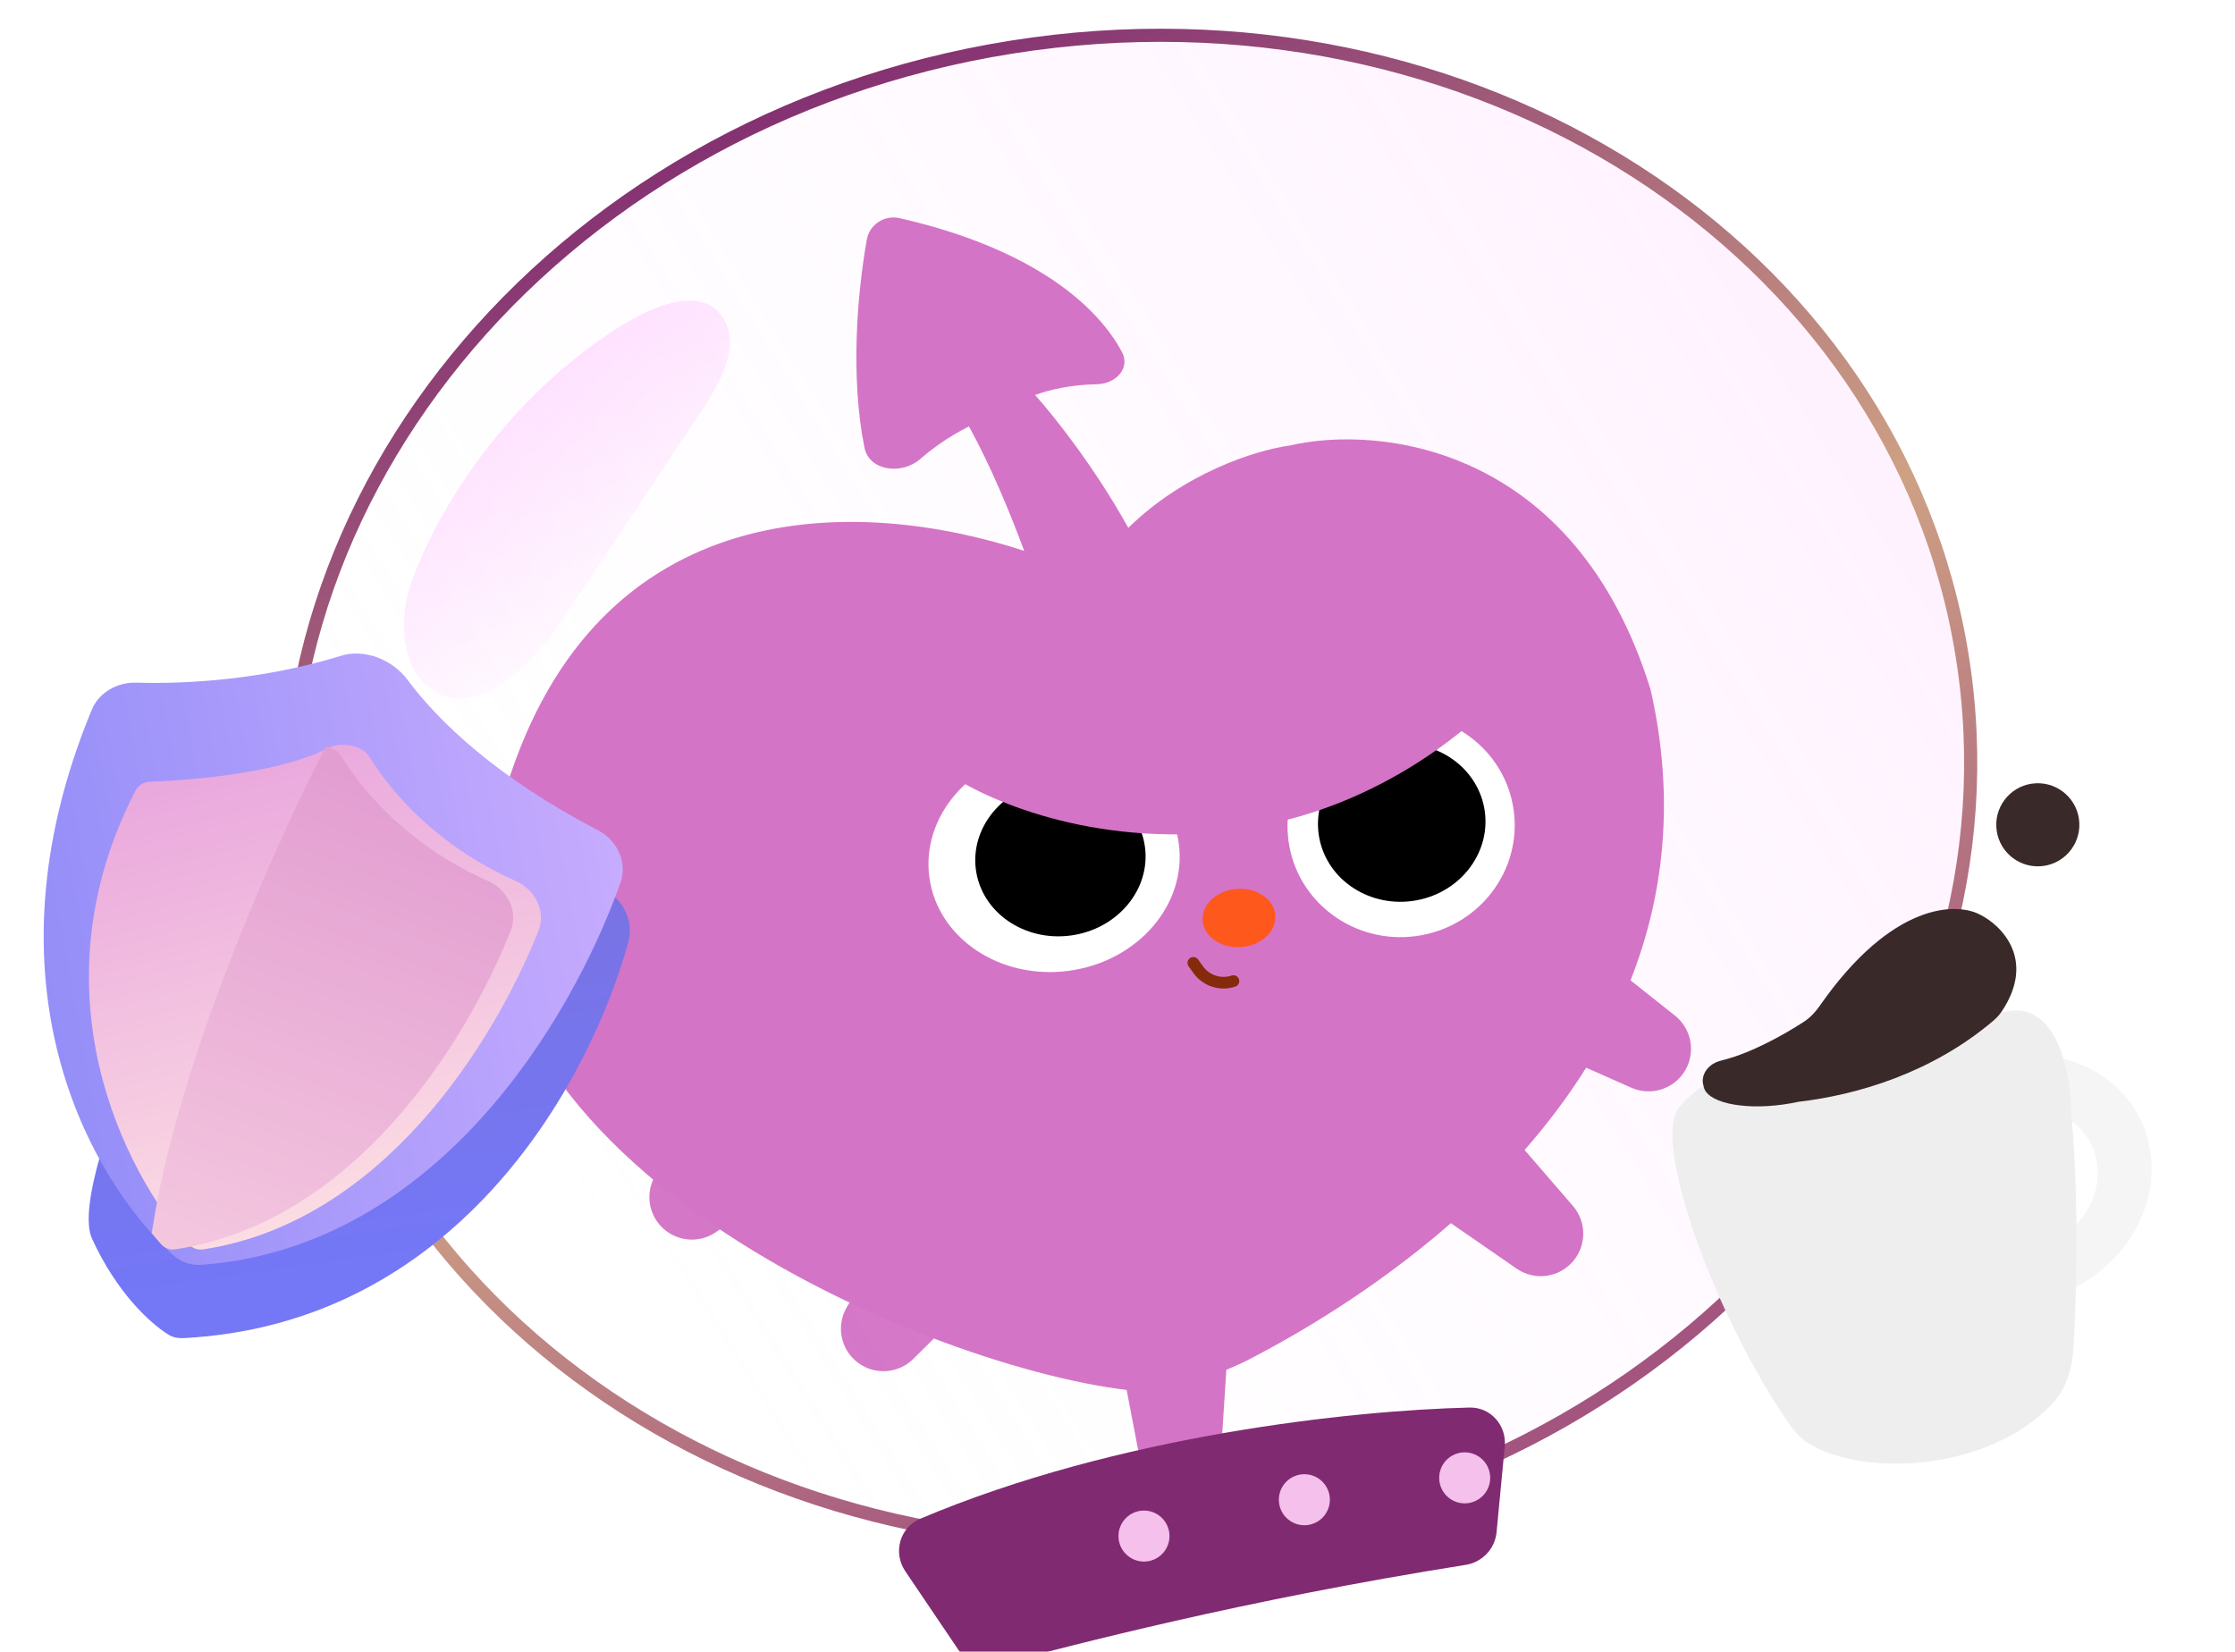 <svg width="299" height="221" viewBox="0 0 299 221" fill="none" xmlns="http://www.w3.org/2000/svg">
<g clip-path="url(#clip0_3052_29613)" filter="url(#filter0_i_3052_29613)">
<path d="M125.612 157.176C128.167 152.884 133.935 151.857 137.813 155.004V155.004C141.598 158.075 141.88 163.752 138.418 167.183L124.417 181.062C122.409 183.052 119.244 183.264 116.989 181.561V181.561C114.676 179.814 114.048 176.608 115.53 174.117L125.612 157.176Z" fill="#D474C6"/>
<path d="M103.137 140.677C106.354 136.856 112.212 136.778 115.529 140.513V140.513C118.766 144.157 118.124 149.804 114.151 152.629L98.085 164.053C95.781 165.691 92.624 165.388 90.674 163.341V163.341C88.675 161.243 88.575 157.976 90.441 155.759L103.137 140.677Z" fill="#D474C6"/>
<g filter="url(#filter1_n_3052_29613)">
<ellipse cx="153.322" cy="104.83" rx="113.705" ry="101.389" transform="rotate(-9.051 153.322 104.83)" fill="url(#paint0_linear_3052_29613)" fill-opacity="0.9"/>
<path d="M137.509 5.57C199.142 -4.248 256.025 32.351 264.744 87.08C273.463 141.809 230.768 194.272 169.135 204.091C107.502 213.909 50.619 177.31 41.9 122.581C33.181 67.852 75.876 15.389 137.509 5.57Z" stroke="url(#paint1_linear_3052_29613)" stroke-width="1.755"/>
</g>
<g filter="url(#filter2_ii_3052_29613)">
<path d="M127.942 28.405C128.305 26.355 130.309 25.058 132.339 25.52C150.597 29.678 158.962 37.547 162.075 43.422C163.246 45.632 161.218 47.695 158.718 47.739C155.357 47.798 152.579 48.41 150.452 49.179C153.036 52.045 158.487 58.937 162.929 66.955C170.36 59.651 179.879 56.581 184.529 55.935C196.395 53.172 222.661 55.838 232.803 88.605C236.145 103.356 234.527 116.31 230.117 127.492L236.061 132.208C238.274 133.965 238.861 137.083 237.438 139.524C235.978 142.028 232.868 143.033 230.22 141.857L224.184 139.178C221.71 143.129 218.916 146.799 215.942 150.188L222.409 157.667C224.258 159.805 224.254 162.977 222.401 165.111C220.501 167.3 217.259 167.709 214.875 166.061L206.083 159.98C195.864 168.913 185.298 175.006 178.892 178.308C178.272 178.627 177.25 179.093 176.042 179.602L175.426 189.23C175.245 192.051 173.019 194.311 170.201 194.534C167.312 194.763 164.714 192.782 164.169 189.936L162.706 182.289C135.259 179.065 64.942 149.716 79.695 101.77C91.956 61.923 126.915 62.788 149.004 70.031C147.118 64.949 144.491 58.596 141.61 53.378C139.01 54.687 136.829 56.232 135.066 57.764C132.624 59.886 128.255 59.371 127.624 56.197C125.714 46.589 126.689 35.502 127.942 28.405Z" fill="#D474C6"/>
</g>
<g filter="url(#filter3_ii_3052_29613)">
<path d="M142.155 218.047L135.04 207.517C133.37 205.045 134.289 201.663 137.036 200.501C163.499 189.308 194.78 186.009 210.515 185.621C213.344 185.551 215.507 187.999 215.239 190.816L214.145 202.297C213.933 204.522 212.231 206.317 210.023 206.668C179.85 211.457 157.699 217.355 147.339 220.03C145.362 220.54 143.298 219.739 142.155 218.047Z" fill="#802A71"/>
</g>
<circle cx="176.73" cy="199.903" r="3.413" fill="#F5C0EC"/>
<circle cx="155.273" cy="204.767" r="3.413" fill="#F5C0EC"/>
<circle cx="198.179" cy="196.978" r="3.413" fill="#F5C0EC"/>
<g filter="url(#filter4_g_3052_29613)">
<ellipse cx="143.247" cy="114.378" rx="16.836" ry="14.893" transform="rotate(-7.758 143.247 114.378)" fill="white"/>
</g>
<g filter="url(#filter5_g_3052_29613)">
<ellipse cx="144.096" cy="114.091" rx="11.411" ry="10.418" transform="rotate(-7.758 144.096 114.091)" fill="black"/>
</g>
<g filter="url(#filter6_g_3052_29613)">
<ellipse cx="189.674" cy="109.736" rx="15.202" ry="14.893" transform="rotate(-7.758 189.674 109.736)" fill="white"/>
</g>
<ellipse cx="167.983" cy="122.074" rx="4.876" ry="3.901" transform="rotate(-3.988 167.983 122.074)" fill="#FF581D"/>
<path d="M161.875 128.078L162.521 128.982C163.586 130.474 165.5 131.096 167.239 130.516V130.516" stroke="#852A0A" stroke-width="1.56" stroke-linecap="round"/>
<g filter="url(#filter7_g_3052_29613)">
<ellipse cx="189.755" cy="109.334" rx="11.217" ry="10.56" transform="rotate(-7.758 189.755 109.334)" fill="black"/>
</g>
<path opacity="0.8" d="M96.116 54.166L77.054 82.807C72.905 89.041 65.144 95.938 59.426 91.103C55.899 88.12 55.907 82.483 56.763 78.806C58.607 72.256 66.259 56.322 82.117 44.988C91.669 38.161 96.46 38.62 98.625 41.328C101.571 45.014 98.73 50.239 96.116 54.166Z" fill="url(#paint2_linear_3052_29613)"/>
<path opacity="0.89" d="M54.63 99.971C63.992 93.73 64.382 107.773 63.407 115.575C62.237 119.866 57.068 117.363 54.63 115.575C50.729 112.974 45.268 106.213 54.63 99.971Z" fill="url(#paint3_linear_3052_29613)"/>
<g filter="url(#filter8_ii_3052_29613)">
<path d="M274.796 137.36C284.268 134.846 293.451 139.951 295.307 148.763C297.162 157.575 290.987 166.757 281.514 169.272C272.042 171.786 262.858 166.68 261.003 157.868C259.148 149.056 265.323 139.875 274.796 137.36ZM288.237 150.669C287.168 145.591 281.875 142.649 276.416 144.098C270.958 145.547 267.399 150.838 268.468 155.916C269.538 160.995 274.83 163.937 280.289 162.488C285.748 161.039 289.307 155.747 288.237 150.669Z" fill="#F5F5F5"/>
</g>
<g filter="url(#filter9_iii_3052_29613)">
<path d="M270.649 127.178C277.65 125.743 279.361 135.974 279.342 141.269C279.802 145.395 280.437 156.868 279.644 171.886C279.494 174.728 278.739 177.589 276.786 179.659C268.373 188.575 252.035 189.516 244.397 185.094C243.215 184.41 242.304 183.37 241.527 182.248C231.623 167.95 222.824 143.901 227.072 139.764C232.269 133.923 244.654 130.279 251.809 128.84C253.178 128.564 254.576 128.514 255.972 128.529C259.382 128.566 265.047 128.326 270.649 127.178Z" fill="#EEEEEE"/>
</g>
<g filter="url(#filter10_i_3052_29613)">
<path d="M246.607 131.968C256.244 118.131 264.913 118.047 268.119 119.811C271.027 121.288 275.499 125.876 270.969 132.694C270.648 133.177 270.247 133.607 269.805 133.983C261.646 140.91 251.689 143.892 243.735 144.814C243.075 144.959 242.388 145.083 241.682 145.18C236.088 145.953 231.336 144.839 231.063 142.692C230.926 142.299 230.903 141.866 231.033 141.403C231.203 140.796 231.593 140.213 232.319 139.745C232.775 139.452 233.31 139.32 233.835 139.184C237.592 138.209 241.878 135.797 244.445 134.13C245.308 133.57 246.019 132.812 246.607 131.968Z" fill="#392929"/>
</g>
<g filter="url(#filter11_i_3052_29613)">
<circle cx="277.63" cy="108.678" r="5.558" transform="rotate(-2.825 277.63 108.678)" fill="#392929"/>
</g>
<g filter="url(#filter12_i_3052_29613)">
<path d="M58.196 95.815C55.539 92.265 48.813 90.481 45.73 91.435C45.101 91.63 44.679 92.151 44.367 92.732C33.324 113.248 13.054 154.627 16.777 162.759C20.078 169.968 24.48 173.995 26.963 175.57C27.565 175.951 28.292 176.089 29.003 176.052C65.093 174.178 83.022 142.792 88.51 123.142C89.303 120.302 87.869 117.386 85.281 115.973C70.284 107.783 63.067 102.325 58.196 95.815Z" fill="url(#paint4_linear_3052_29613)"/>
</g>
<g filter="url(#filter13_ii_3052_29613)">
<path d="M79.983 114.787C66.544 107.829 58.607 100.189 54.548 94.709C52.527 91.981 48.814 90.463 45.572 91.469C35.328 94.647 24.912 95.26 18.278 95.052C15.712 94.971 13.245 96.329 12.264 98.702C-2.896 135.36 12.107 161.538 23.146 171.637C24.194 172.595 25.598 173.048 27.013 172.941C58.241 170.561 76.331 140.544 83 121.839C83.981 119.086 82.578 116.131 79.983 114.787Z" fill="url(#paint5_linear_3052_29613)"/>
</g>
<g filter="url(#filter14_i_3052_29613)">
<path d="M69.707 116.365C59.578 111.855 53.324 104.902 50.169 99.77C49.197 98.189 46.304 97.724 44.659 98.584C38.669 101.716 27.511 102.877 20.782 103.098C19.977 103.125 19.239 103.577 18.87 104.292C5.016 131.145 17.37 155.336 26.038 165.001C26.508 165.526 27.213 165.772 27.909 165.667C51.782 162.066 66.729 138.222 72.782 123.047C73.838 120.398 72.313 117.525 69.707 116.365Z" fill="url(#paint6_linear_3052_29613)"/>
</g>
<g filter="url(#filter15_i_3052_29613)">
<path d="M48.064 98.348C48.956 98.596 49.746 99.074 50.17 99.764C53.325 104.895 59.579 111.849 69.707 116.358C72.313 117.518 73.839 120.391 72.783 123.04C66.73 138.215 51.783 162.059 27.91 165.661C27.215 165.766 26.509 165.519 26.039 164.996C25.62 164.529 25.194 164.027 24.762 163.494C28.017 141.511 40.645 112.743 48.064 98.348Z" fill="url(#paint7_linear_3052_29613)"/>
</g>
<path d="M129.574 99.965C134.01 103.309 147.289 109.606 164.916 108.035" stroke="#D474C6" stroke-width="5.206"/>
<path d="M166.512 107.514C172.067 107.435 186.417 104.266 199.377 92.216" stroke="url(#paint8_linear_3052_29613)" stroke-width="5.206"/>
<ellipse cx="146.421" cy="102.225" rx="13.442" ry="3.802" transform="rotate(14.756 146.421 102.225)" fill="#D474C6"/>
<ellipse cx="182.991" cy="97.936" rx="11.839" ry="3.802" transform="rotate(-30.08 182.991 97.936)" fill="#D474C6"/>
</g>
<defs>
<filter id="filter0_i_3052_29613" x="-2.231" y="0.824" width="301.231" height="220.744" filterUnits="userSpaceOnUse" color-interpolation-filters="sRGB">
<feFlood flood-opacity="0" result="BackgroundImageFix"/>
<feBlend mode="normal" in="SourceGraphic" in2="BackgroundImageFix" result="shape"/>
<feColorMatrix in="SourceAlpha" type="matrix" values="0 0 0 0 0 0 0 0 0 0 0 0 0 0 0 0 0 0 127 0" result="hardAlpha"/>
<feOffset dx="-2.231" dy="0.744"/>
<feGaussianBlur stdDeviation="1.45"/>
<feComposite in2="hardAlpha" operator="arithmetic" k2="-1" k3="1"/>
<feColorMatrix type="matrix" values="0 0 0 0 0.26 0 0 0 0 0.105 0 0 0 0 0.105 0 0 0 0.18 0"/>
<feBlend mode="normal" in2="shape" result="effect1_innerShadow_3052_29613"/>
</filter>
<filter id="filter1_n_3052_29613" x="39.891" y="3.102" width="226.863" height="203.459" filterUnits="userSpaceOnUse" color-interpolation-filters="sRGB">
<feFlood flood-opacity="0" result="BackgroundImageFix"/>
<feBlend mode="normal" in="SourceGraphic" in2="BackgroundImageFix" result="shape"/>
<feTurbulence type="fractalNoise" baseFrequency="0.107 0.107" stitchTiles="stitch" numOctaves="3" result="noise" seed="1999" />
<feColorMatrix in="noise" type="luminanceToAlpha" result="alphaNoise" />
<feComponentTransfer in="alphaNoise" result="coloredNoise1">
<feFuncA type="discrete" tableValues="1 1 1 1 1 1 1 1 1 1 1 1 1 1 1 1 1 1 1 1 1 1 1 1 1 1 1 1 1 1 1 1 1 1 1 1 1 1 1 1 1 1 1 1 1 1 1 1 1 1 1 0 0 0 0 0 0 0 0 0 0 0 0 0 0 0 0 0 0 0 0 0 0 0 0 0 0 0 0 0 0 0 0 0 0 0 0 0 0 0 0 0 0 0 0 0 0 0 0 0 "/>
</feComponentTransfer>
<feComposite operator="in" in2="shape" in="coloredNoise1" result="noise1Clipped" />
<feFlood flood-color="rgba(0, 0, 0, 0.08)" result="color1Flood" />
<feComposite operator="in" in2="noise1Clipped" in="color1Flood" result="color1" />
<feMerge result="effect1_noise_3052_29613">
<feMergeNode in="shape" />
<feMergeNode in="color1" />
</feMerge>
</filter>
<filter id="filter2_ii_3052_29613" x="68.907" y="25.428" width="169.304" height="171.075" filterUnits="userSpaceOnUse" color-interpolation-filters="sRGB">
<feFlood flood-opacity="0" result="BackgroundImageFix"/>
<feBlend mode="normal" in="SourceGraphic" in2="BackgroundImageFix" result="shape"/>
<feColorMatrix in="SourceAlpha" type="matrix" values="0 0 0 0 0 0 0 0 0 0 0 0 0 0 0 0 0 0 127 0" result="hardAlpha"/>
<feOffset dx="-8.777" dy="1.95"/>
<feGaussianBlur stdDeviation="7.265"/>
<feComposite in2="hardAlpha" operator="arithmetic" k2="-1" k3="1"/>
<feColorMatrix type="matrix" values="0 0 0 0 1 0 0 0 0 0.913 0 0 0 0 0.793 0 0 0 0.8 0"/>
<feBlend mode="normal" in2="shape" result="effect1_innerShadow_3052_29613"/>
<feColorMatrix in="SourceAlpha" type="matrix" values="0 0 0 0 0 0 0 0 0 0 0 0 0 0 0 0 0 0 127 0" result="hardAlpha"/>
<feOffset dx="-0.975" dy="0.975"/>
<feGaussianBlur stdDeviation="0.488"/>
<feComposite in2="hardAlpha" operator="arithmetic" k2="-1" k3="1"/>
<feColorMatrix type="matrix" values="0 0 0 0 0.871 0 0 0 0 1 0 0 0 0 0.998 0 0 0 0.5 0"/>
<feBlend mode="normal" in2="effect1_innerShadow_3052_29613" result="effect2_innerShadow_3052_29613"/>
</filter>
<filter id="filter3_ii_3052_29613" x="123.866" y="185.619" width="91.396" height="36.513" filterUnits="userSpaceOnUse" color-interpolation-filters="sRGB">
<feFlood flood-opacity="0" result="BackgroundImageFix"/>
<feBlend mode="normal" in="SourceGraphic" in2="BackgroundImageFix" result="shape"/>
<feColorMatrix in="SourceAlpha" type="matrix" values="0 0 0 0 0 0 0 0 0 0 0 0 0 0 0 0 0 0 127 0" result="hardAlpha"/>
<feOffset dx="-10.727" dy="1.95"/>
<feGaussianBlur stdDeviation="5.169"/>
<feComposite in2="hardAlpha" operator="arithmetic" k2="-1" k3="1"/>
<feColorMatrix type="matrix" values="0 0 0 0 0.869 0 0 0 0 0.72 0 0 0 0 1 0 0 0 0.2 0"/>
<feBlend mode="normal" in2="shape" result="effect1_innerShadow_3052_29613"/>
<feColorMatrix in="SourceAlpha" type="matrix" values="0 0 0 0 0 0 0 0 0 0 0 0 0 0 0 0 0 0 127 0" result="hardAlpha"/>
<feOffset dx="-0.975"/>
<feGaussianBlur stdDeviation="0.488"/>
<feComposite in2="hardAlpha" operator="arithmetic" k2="-1" k3="1"/>
<feColorMatrix type="matrix" values="0 0 0 0 0.859 0 0 0 0 0.976 0 0 0 0 0.984 0 0 0 0.2 0"/>
<feBlend mode="normal" in2="effect1_innerShadow_3052_29613" result="effect2_innerShadow_3052_29613"/>
</filter>
<filter id="filter4_g_3052_29613" x="125.954" y="98.958" width="34.585" height="30.84" filterUnits="userSpaceOnUse" color-interpolation-filters="sRGB">
<feFlood flood-opacity="0" result="BackgroundImageFix"/>
<feBlend mode="normal" in="SourceGraphic" in2="BackgroundImageFix" result="shape"/>
<feTurbulence type="fractalNoise" baseFrequency="1.139 1.139" numOctaves="3" seed="3511" />
<feDisplacementMap in="shape" scale="0.975" xChannelSelector="R" yChannelSelector="G" result="displacedImage" width="100%" height="100%" />
<feMerge result="effect1_texture_3052_29613">
<feMergeNode in="displacedImage"/>
</feMerge>
</filter>
<filter id="filter5_g_3052_29613" x="132.379" y="103.332" width="23.433" height="21.517" filterUnits="userSpaceOnUse" color-interpolation-filters="sRGB">
<feFlood flood-opacity="0" result="BackgroundImageFix"/>
<feBlend mode="normal" in="SourceGraphic" in2="BackgroundImageFix" result="shape"/>
<feTurbulence type="fractalNoise" baseFrequency="1.735 1.735" numOctaves="3" seed="3511" />
<feDisplacementMap in="shape" scale="0.64" xChannelSelector="R" yChannelSelector="G" result="displacedImage" width="100%" height="100%" />
<feMerge result="effect1_texture_3052_29613">
<feMergeNode in="displacedImage"/>
</feMerge>
</filter>
<filter id="filter6_g_3052_29613" x="173.989" y="94.348" width="31.37" height="30.776" filterUnits="userSpaceOnUse" color-interpolation-filters="sRGB">
<feFlood flood-opacity="0" result="BackgroundImageFix"/>
<feBlend mode="normal" in="SourceGraphic" in2="BackgroundImageFix" result="shape"/>
<feTurbulence type="fractalNoise" baseFrequency="1.139 1.139" numOctaves="3" seed="3511" />
<feDisplacementMap in="shape" scale="0.975" xChannelSelector="R" yChannelSelector="G" result="displacedImage" width="100%" height="100%" />
<feMerge result="effect1_texture_3052_29613">
<feMergeNode in="displacedImage"/>
</feMerge>
</filter>
<filter id="filter7_g_3052_29613" x="178.227" y="98.439" width="23.055" height="21.787" filterUnits="userSpaceOnUse" color-interpolation-filters="sRGB">
<feFlood flood-opacity="0" result="BackgroundImageFix"/>
<feBlend mode="normal" in="SourceGraphic" in2="BackgroundImageFix" result="shape"/>
<feTurbulence type="fractalNoise" baseFrequency="1.735 1.735" numOctaves="3" seed="3511" />
<feDisplacementMap in="shape" scale="0.64" xChannelSelector="R" yChannelSelector="G" result="displacedImage" width="100%" height="100%" />
<feMerge result="effect1_texture_3052_29613">
<feMergeNode in="displacedImage"/>
</feMerge>
</filter>
<filter id="filter8_ii_3052_29613" x="256.04" y="136.719" width="39.596" height="35.972" filterUnits="userSpaceOnUse" color-interpolation-filters="sRGB">
<feFlood flood-opacity="0" result="BackgroundImageFix"/>
<feBlend mode="normal" in="SourceGraphic" in2="BackgroundImageFix" result="shape"/>
<feColorMatrix in="SourceAlpha" type="matrix" values="0 0 0 0 0 0 0 0 0 0 0 0 0 0 0 0 0 0 127 0" result="hardAlpha"/>
<feOffset dx="-4.632" dy="2.779"/>
<feGaussianBlur stdDeviation="2.825"/>
<feComposite in2="hardAlpha" operator="arithmetic" k2="-1" k3="1"/>
<feColorMatrix type="matrix" values="0 0 0 0 0.95 0 0 0 0 1 0 0 0 0 0.857 0 0 0 0.77 0"/>
<feBlend mode="normal" in2="shape" result="effect1_innerShadow_3052_29613"/>
<feColorMatrix in="SourceAlpha" type="matrix" values="0 0 0 0 0 0 0 0 0 0 0 0 0 0 0 0 0 0 127 0" result="hardAlpha"/>
<feOffset dx="-0.926" dy="0.926"/>
<feGaussianBlur stdDeviation="0.463"/>
<feComposite in2="hardAlpha" operator="arithmetic" k2="-1" k3="1"/>
<feColorMatrix type="matrix" values="0 0 0 0 0.98 0 0 0 0 1 0 0 0 0 1 0 0 0 0.7 0"/>
<feBlend mode="normal" in2="effect1_innerShadow_3052_29613" result="effect2_innerShadow_3052_29613"/>
</filter>
<filter id="filter9_iii_3052_29613" x="221.345" y="127.041" width="63.677" height="64.332" filterUnits="userSpaceOnUse" color-interpolation-filters="sRGB">
<feFlood flood-opacity="0" result="BackgroundImageFix"/>
<feBlend mode="normal" in="SourceGraphic" in2="BackgroundImageFix" result="shape"/>
<feColorMatrix in="SourceAlpha" type="matrix" values="0 0 0 0 0 0 0 0 0 0 0 0 0 0 0 0 0 0 127 0" result="hardAlpha"/>
<feOffset dx="-4.632" dy="2.779"/>
<feGaussianBlur stdDeviation="2.825"/>
<feComposite in2="hardAlpha" operator="arithmetic" k2="-1" k3="1"/>
<feColorMatrix type="matrix" values="0 0 0 0 0.95 0 0 0 0 1 0 0 0 0 0.857 0 0 0 0.77 0"/>
<feBlend mode="normal" in2="shape" result="effect1_innerShadow_3052_29613"/>
<feColorMatrix in="SourceAlpha" type="matrix" values="0 0 0 0 0 0 0 0 0 0 0 0 0 0 0 0 0 0 127 0" result="hardAlpha"/>
<feOffset dx="5.558" dy="3.705"/>
<feGaussianBlur stdDeviation="2.501"/>
<feComposite in2="hardAlpha" operator="arithmetic" k2="-1" k3="1"/>
<feColorMatrix type="matrix" values="0 0 0 0 1 0 0 0 0 0.603 0 0 0 0 0.404 0 0 0 0.25 0"/>
<feBlend mode="normal" in2="effect1_innerShadow_3052_29613" result="effect2_innerShadow_3052_29613"/>
<feColorMatrix in="SourceAlpha" type="matrix" values="0 0 0 0 0 0 0 0 0 0 0 0 0 0 0 0 0 0 127 0" result="hardAlpha"/>
<feOffset dx="-0.926" dy="0.926"/>
<feGaussianBlur stdDeviation="0.463"/>
<feComposite in2="hardAlpha" operator="arithmetic" k2="-1" k3="1"/>
<feColorMatrix type="matrix" values="0 0 0 0 0.98 0 0 0 0 1 0 0 0 0 1 0 0 0 0.7 0"/>
<feBlend mode="normal" in2="effect2_innerShadow_3052_29613" result="effect3_innerShadow_3052_29613"/>
</filter>
<filter id="filter10_i_3052_29613" x="230.019" y="119.02" width="42.883" height="28.259" filterUnits="userSpaceOnUse" color-interpolation-filters="sRGB">
<feFlood flood-opacity="0" result="BackgroundImageFix"/>
<feBlend mode="normal" in="SourceGraphic" in2="BackgroundImageFix" result="shape"/>
<feColorMatrix in="SourceAlpha" type="matrix" values="0 0 0 0 0 0 0 0 0 0 0 0 0 0 0 0 0 0 127 0" result="hardAlpha"/>
<feOffset dx="-0.926" dy="1.853"/>
<feGaussianBlur stdDeviation="2.316"/>
<feComposite in2="hardAlpha" operator="arithmetic" k2="-1" k3="1"/>
<feColorMatrix type="matrix" values="0 0 0 0 1 0 0 0 0 0.771 0 0 0 0 0.943 0 0 0 0.7 0"/>
<feBlend mode="normal" in2="shape" result="effect1_innerShadow_3052_29613"/>
</filter>
<filter id="filter11_i_3052_29613" x="269.291" y="103.119" width="13.896" height="12.043" filterUnits="userSpaceOnUse" color-interpolation-filters="sRGB">
<feFlood flood-opacity="0" result="BackgroundImageFix"/>
<feBlend mode="normal" in="SourceGraphic" in2="BackgroundImageFix" result="shape"/>
<feColorMatrix in="SourceAlpha" type="matrix" values="0 0 0 0 0 0 0 0 0 0 0 0 0 0 0 0 0 0 127 0" result="hardAlpha"/>
<feOffset dx="-2.779" dy="0.926"/>
<feGaussianBlur stdDeviation="2.316"/>
<feComposite in2="hardAlpha" operator="arithmetic" k2="-1" k3="1"/>
<feColorMatrix type="matrix" values="0 0 0 0 1 0 0 0 0 0.773 0 0 0 0 0.941 0 0 0 0.4 0"/>
<feBlend mode="normal" in2="shape" result="effect1_innerShadow_3052_29613"/>
</filter>
<filter id="filter12_i_3052_29613" x="14.097" y="91.18" width="74.63" height="87.11" filterUnits="userSpaceOnUse" color-interpolation-filters="sRGB">
<feFlood flood-opacity="0" result="BackgroundImageFix"/>
<feBlend mode="normal" in="SourceGraphic" in2="BackgroundImageFix" result="shape"/>
<feColorMatrix in="SourceAlpha" type="matrix" values="0 0 0 0 0 0 0 0 0 0 0 0 0 0 0 0 0 0 127 0" result="hardAlpha"/>
<feOffset dx="-2.231" dy="2.231"/>
<feGaussianBlur stdDeviation="2.157"/>
<feComposite in2="hardAlpha" operator="arithmetic" k2="-1" k3="1"/>
<feColorMatrix type="matrix" values="0 0 0 0 0.675 0 0 0 0 0.624 0 0 0 0 0.741 0 0 0 1 0"/>
<feBlend mode="normal" in2="shape" result="effect1_innerShadow_3052_29613"/>
</filter>
<filter id="filter13_ii_3052_29613" x="4.877" y="85.207" width="82.154" height="88.717" filterUnits="userSpaceOnUse" color-interpolation-filters="sRGB">
<feFlood flood-opacity="0" result="BackgroundImageFix"/>
<feBlend mode="normal" in="SourceGraphic" in2="BackgroundImageFix" result="shape"/>
<feColorMatrix in="SourceAlpha" type="matrix" values="0 0 0 0 0 0 0 0 0 0 0 0 0 0 0 0 0 0 127 0" result="hardAlpha"/>
<feOffset dx="-1.487" dy="1.487"/>
<feGaussianBlur stdDeviation="0.483"/>
<feComposite in2="hardAlpha" operator="arithmetic" k2="-1" k3="1"/>
<feColorMatrix type="matrix" values="0 0 0 0 0.968 0 0 0 0 0.899 0 0 0 0 1 0 0 0 0.6 0"/>
<feBlend mode="normal" in2="shape" result="effect1_innerShadow_3052_29613"/>
<feColorMatrix in="SourceAlpha" type="matrix" values="0 0 0 0 0 0 0 0 0 0 0 0 0 0 0 0 0 0 127 0" result="hardAlpha"/>
<feOffset dx="3.719" dy="-5.95"/>
<feGaussianBlur stdDeviation="7.735"/>
<feComposite in2="hardAlpha" operator="arithmetic" k2="-1" k3="1"/>
<feColorMatrix type="matrix" values="0 0 0 0 0.502 0 0 0 0 0.494 0 0 0 0 0.98 0 0 0 0.5 0"/>
<feBlend mode="normal" in2="effect1_innerShadow_3052_29613" result="effect2_innerShadow_3052_29613"/>
</filter>
<filter id="filter14_i_3052_29613" x="12.641" y="98.158" width="61.968" height="68.277" filterUnits="userSpaceOnUse" color-interpolation-filters="sRGB">
<feFlood flood-opacity="0" result="BackgroundImageFix"/>
<feBlend mode="normal" in="SourceGraphic" in2="BackgroundImageFix" result="shape"/>
<feColorMatrix in="SourceAlpha" type="matrix" values="0 0 0 0 0 0 0 0 0 0 0 0 0 0 0 0 0 0 127 0" result="hardAlpha"/>
<feOffset dx="1.487" dy="0.744"/>
<feGaussianBlur stdDeviation="1.45"/>
<feComposite in2="hardAlpha" operator="arithmetic" k2="-1" k3="1"/>
<feColorMatrix type="matrix" values="0 0 0 0 0 0 0 0 0 0 0 0 0 0 0 0 0 0 0.18 0"/>
<feBlend mode="normal" in2="shape" result="effect1_innerShadow_3052_29613"/>
</filter>
<filter id="filter15_i_3052_29613" x="22.531" y="98.348" width="50.59" height="68.08" filterUnits="userSpaceOnUse" color-interpolation-filters="sRGB">
<feFlood flood-opacity="0" result="BackgroundImageFix"/>
<feBlend mode="normal" in="SourceGraphic" in2="BackgroundImageFix" result="shape"/>
<feColorMatrix in="SourceAlpha" type="matrix" values="0 0 0 0 0 0 0 0 0 0 0 0 0 0 0 0 0 0 127 0" result="hardAlpha"/>
<feOffset dx="-2.231" dy="0.744"/>
<feGaussianBlur stdDeviation="1.45"/>
<feComposite in2="hardAlpha" operator="arithmetic" k2="-1" k3="1"/>
<feColorMatrix type="matrix" values="0 0 0 0 0.288 0 0 0 0 0.062 0 0 0 0 0.062 0 0 0 0.18 0"/>
<feBlend mode="normal" in2="shape" result="effect1_innerShadow_3052_29613"/>
</filter>
<linearGradient id="paint0_linear_3052_29613" x1="265.586" y1="75.793" x2="61.709" y2="162.309" gradientUnits="userSpaceOnUse">
<stop stop-color="#FFB2FF" stop-opacity="0.2"/>
<stop offset="1" stop-color="white" stop-opacity="0"/>
</linearGradient>
<linearGradient id="paint1_linear_3052_29613" x1="43.123" y1="35.424" x2="125.528" y2="213.063" gradientUnits="userSpaceOnUse">
<stop stop-color="#802A71"/>
<stop offset="0.587" stop-color="#CEA184"/>
<stop offset="1" stop-color="#A3547F"/>
</linearGradient>
<linearGradient id="paint2_linear_3052_29613" x1="68.471" y1="52.731" x2="121.345" y2="124.918" gradientUnits="userSpaceOnUse">
<stop stop-color="#FFD9FF"/>
<stop offset="0.44" stop-color="#FCD7FD" stop-opacity="0"/>
</linearGradient>
<linearGradient id="paint3_linear_3052_29613" x1="56.287" y1="97.993" x2="56.296" y2="108.72" gradientUnits="userSpaceOnUse">
<stop stop-color="#FFD9FF"/>
<stop offset="1" stop-color="#FCD7FD" stop-opacity="0"/>
</linearGradient>
<linearGradient id="paint4_linear_3052_29613" x1="66.478" y1="164.436" x2="56.37" y2="94.336" gradientUnits="userSpaceOnUse">
<stop stop-color="#7477F6"/>
<stop offset="1" stop-color="#7C71D9"/>
</linearGradient>
<linearGradient id="paint5_linear_3052_29613" x1="83.438" y1="125.289" x2="6.241" y2="139.564" gradientUnits="userSpaceOnUse">
<stop stop-color="#C6ABFE"/>
<stop offset="1" stop-color="#948EF8"/>
</linearGradient>
<linearGradient id="paint6_linear_3052_29613" x1="24.094" y1="100.222" x2="40.699" y2="162.757" gradientUnits="userSpaceOnUse">
<stop stop-color="#E9A6DD"/>
<stop offset="1" stop-color="#FCDDE3"/>
</linearGradient>
<linearGradient id="paint7_linear_3052_29613" x1="63.696" y1="96.239" x2="30.294" y2="184.237" gradientUnits="userSpaceOnUse">
<stop stop-color="#E098CF"/>
<stop offset="1" stop-color="#F8D1E2"/>
</linearGradient>
<linearGradient id="paint8_linear_3052_29613" x1="169.062" y1="110.799" x2="196.978" y2="89.126" gradientUnits="userSpaceOnUse">
<stop stop-color="#D474C6"/>
<stop offset="1" stop-color="#D474C6"/>
</linearGradient>
<clipPath id="clip0_3052_29613">
<rect width="298.999" height="220" fill="white" transform="translate(0 0.824)"/>
</clipPath>
</defs>
</svg>
